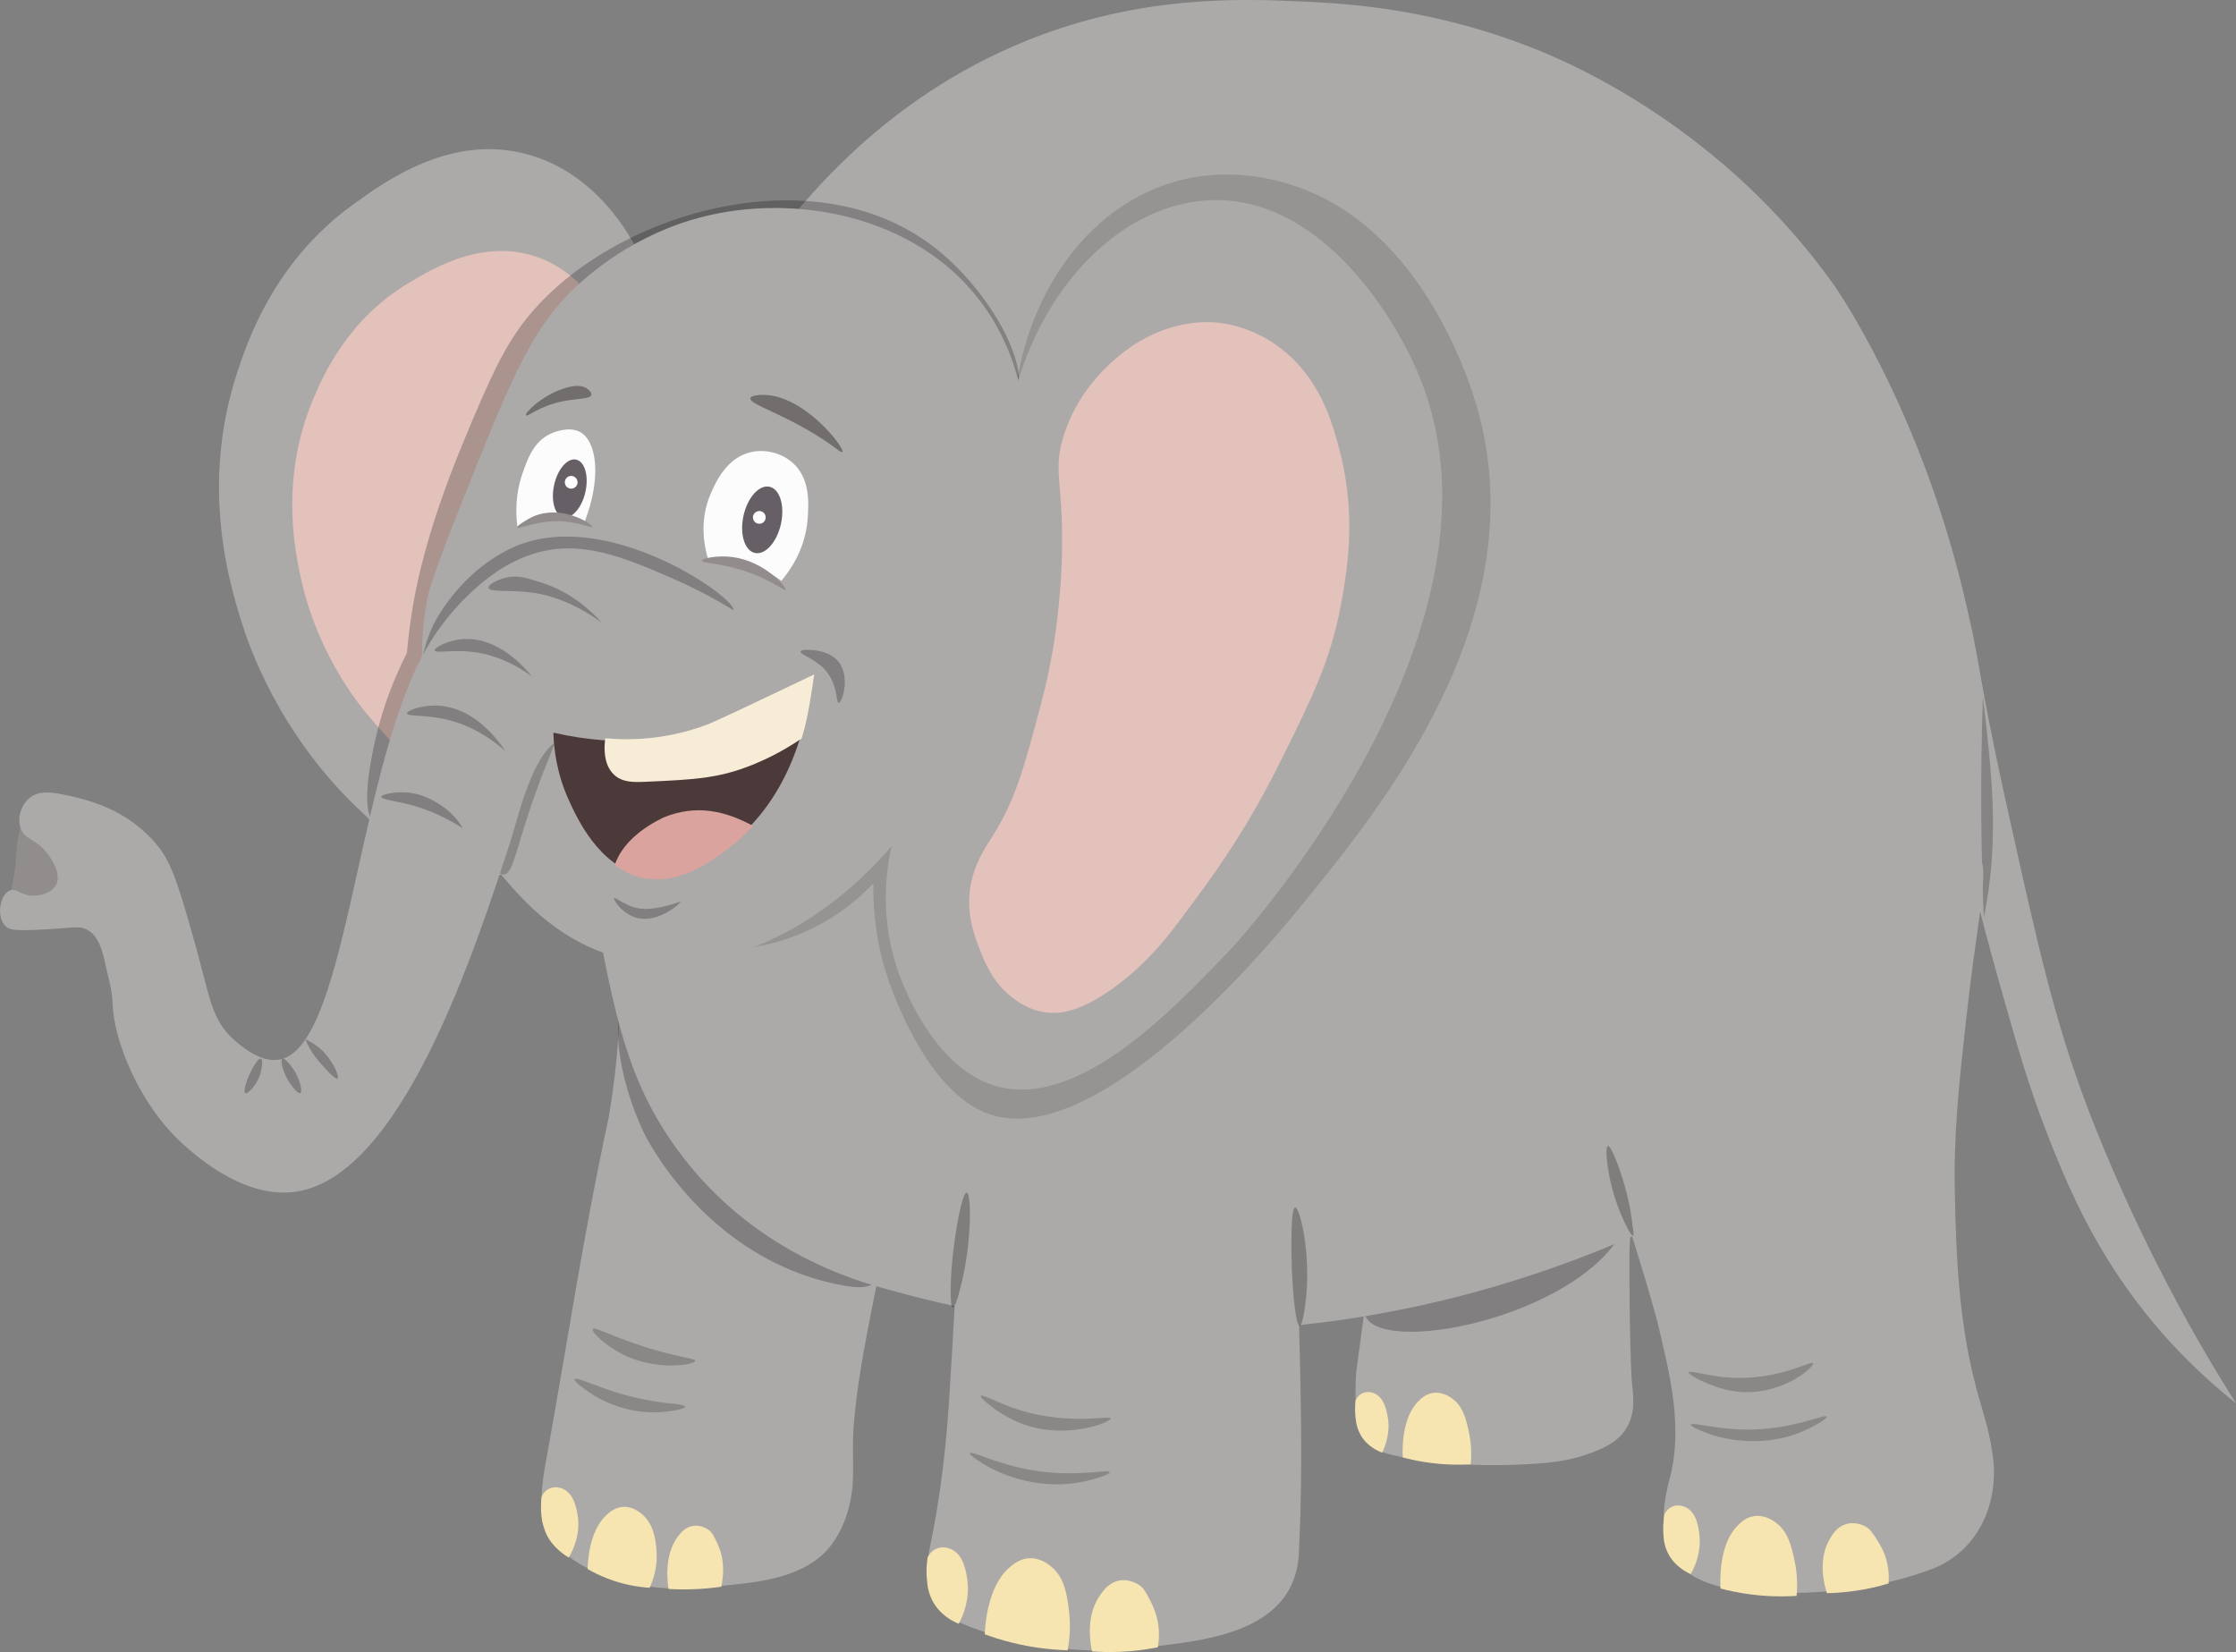 <?xml version="1.0" encoding="UTF-8"?>
<svg xmlns="http://www.w3.org/2000/svg" viewBox="0 0 590.34 436.15">
  <rect x="0" y="0" width="590.34" height="436.15" fill="#808080" stroke="none"/>
  <defs>
    <style>
      .cls-1 {
        fill: #918d8c;
      }

      .cls-2 {
        fill: #dba39e;
      }

      .cls-3, .cls-4, .cls-5, .cls-6 {
        mix-blend-mode: multiply;
      }

      .cls-3, .cls-7 {
        opacity: .25;
      }

      .cls-4 {
        opacity: .26;
      }

      .cls-5 {
        opacity: .23;
      }

      .cls-6 {
        opacity: .2;
      }

      .cls-8 {
        fill: #f7edd7;
      }

      .cls-9 {
        fill: #666066;
      }

      .cls-10 {
        isolation: isolate;
      }

      .cls-11 {
        fill: #e2c2bb;
      }

      .cls-12 {
        fill: #736e6e;
      }

      .cls-13 {
        fill: #acaaa9;
      }

      .cls-14 {
        fill: #fff;
      }

      .cls-15 {
        fill: #4c3a3b;
      }

      .cls-16 {
        opacity: .13;
      }

      .cls-16, .cls-7, .cls-17 {
        mix-blend-mode: overlay;
      }

      .cls-17 {
        opacity: .24;
      }

      .cls-18 {
        fill: #928d8c;
      }

      .cls-19 {
        fill: #f6e4b1;
      }

      .cls-20 {
        fill: #fcfcfc;
      }
    </style>
  </defs>
  <g class="cls-10">
    <g id="Elephant">
      <g id="rFoot">
        <path id="rFoot_primary" class="cls-13" d="M363.78,326.25c-1.26,2.58-2.73,13.58-5.66,35.58,0,0-.56,4.24,0,10.89.35,4.17.9,5.67,1.72,6.88,1.98,2.93,5.34,3.91,7.38,4.43,12.87,3.28,29.17,2.8,31.97,2.7,9.05-.31,14.9-.79,21.64-3.44,4.15-1.63,6.68-3.32,8.36-5.9,2.69-4.13,2.06-8.82,1.72-11.8,0,0-.63-5.5-.74-31.47-.08-18.18,3.87-20,1.08-24.1-8.81-12.92-56.16-6.87-67.47,16.23Z"/>
        <path class="cls-7" d="M430.08,317.24c-4.33-10.5-49.12-9.18-64.98,12.68-3.72,5.12-4.11,11.54-4.11,11.54-.85,2.05-1.41,4.49-.33,6.36,5.99,10.34,59.72-1.33,68.98-25.43.8-2.08,1.04-3.67.44-5.13Z"/>
        <path class="cls-19" d="M358.04,375.4c-.14-.82-.26-1.78-.28-2.85-.03-1.06.04-2,.13-2.82.15-.33.69-1.43,1.92-1.95,1.45-.62,2.83,0,3.15.14,2.57,1.15,3.17,4.71,3.44,6.27.69,4.06-.61,7.49-1.49,9.31-1.04-.38-4.11-1.67-5.83-4.92-.62-1.17-.91-2.29-1.04-3.17Z"/>
        <path class="cls-19" d="M370.35,384.77c-.08-1.55-.41-10.19,3.99-14.7.7-.71,1.99-2.04,4.01-2.33,2.45-.35,4.41,1.03,4.97,1.43,3.02,2.14,3.8,5.69,4.5,8.96.42,1.94.82,4.86.47,8.46-3.44.2-7.56.13-12.14-.59-2.09-.33-4.03-.76-5.8-1.23Z"/>
      </g>
      <g id="rArm">
        <path id="rArm_primary" class="cls-13" d="M166.06,243.85c-2.76,3.43-1.92,10.44-2.21,15.15-.12,14.07-1.43,26.15-3.18,36.25-6.46,29.57-10.94,59.76-16.35,89.56-.65,3.43-1.26,7.05-1.31,10.48-.69,12.32,9.13,18.63,19.71,21.61,8.14,2.56,15.4,2.89,24.42,2.12,10.46-1.12,23.11-1.51,30.87-9.4,4.36-4.64,6.54-11.21,7.09-17.41.4-6.11-.29-11.37.48-17.84,1.27-14.37,5.01-29.95,7.51-43.91,1.7-9.88-3.37-18.77-9.93-25.86-16.4-18.75-32.73-37.62-49.19-56.3-2.04-2.17-5.44-6.01-7.84-4.5l-.08.06Z"/>
        <path class="cls-7" d="M230.52,329.52c-7.88-18.24-45.05-37.25-46.82-53.22-.47-4.23-2.64-8.03-6.23-9.79-1.33-.65-2.97-.82-4.6-1.03-1.52-.2-5.95-.78-7.51,0-3.88,1.94-2.72,18.13,4.67,33.64,0,0,16.17,33.92,53.03,40.33,1.79.31,6.33,1.1,8.2-1.23.6-.74,1.79-2.86-.74-8.69Z"/>
        <path class="cls-6" d="M167.98,354.85c-7.36-2.51-11.1-4.62-11.49-3.97-.43.71,3.35,4.43,8.05,6.76,8.9,4.4,18.92,2.69,19.02,1.64.07-.76-5.11-.85-15.57-4.43Z"/>
        <path class="cls-6" d="M178.49,370.68c-6.84-.6-12.23-1.95-16.08-3.17-5.58-1.77-10.3-4.02-10.7-3.41-.35.54,2.94,2.86,3.29,3.12,1.35.97,9.09,6.34,19.59,5.59,2.74-.2,6.35-.86,6.34-1.41,0-.33-1.31-.57-2.44-.72Z"/>
        <path class="cls-19" d="M143.13,401.48c-.16-.92-.28-1.99-.3-3.2-.02-1.19.05-2.25.17-3.16.17-.37.79-1.6,2.17-2.18,1.64-.69,3.18.01,3.54.18,2.93,1.33,3.57,5.47,3.81,7.06.77,4.99-1.25,9.12-2.37,11.04-1.05-.64-4.27-2.73-5.88-6.16-.76-1.62-1.13-3.47-1.15-3.57Z"/>
        <path class="cls-19" d="M155.15,414.26c.03-1.63.32-10.11,5.03-14.34.76-.68,2.16-1.93,4.22-2.09,2.51-.19,4.4,1.35,4.95,1.79,3.32,2.7,3.74,7.04,3.96,9.39.41,4.46-.83,8.08-1.78,10.18-3.04-.2-7-.81-11.32-2.51-1.91-.75-3.6-1.59-5.05-2.43Z"/>
        <path class="cls-19" d="M176.49,419.5c-.3-2-1.14-9.02,2.42-13.75.76-1.01,1.93-2.51,3.93-2.88,2.31-.42,4.14.95,4.32,1.09.9.7,1.3,1.54,2.09,3.23.39.84.92,2,1.27,3.54.03.15.2.88.3,1.83.26,2.41-.05,4.73-.37,6.35-2.09.3-4.4.53-6.9.64-2.55.11-4.92.07-7.06-.05Z"/>
      </g>
      <path id="body_primary" class="cls-13" d="M572.89,340.31c-12.56-23.85-20-43.24-21.81-48.04-8.6-22.78-12.8-41.38-20.84-77.65-6.68-30.13-7.13-36.1-9.31-46.82,0,0-1.33-6.36-2.81-12.4-12.14-49.53-33.99-80.24-33.99-80.24-29.15-40.96-68.37-57.94-77.37-61.64C379.24,2.24,355.76.95,344.08.41c-16.73-.77-42.96-1.71-72.63,10.16-40.15,16.07-62.09,45.91-70.46,57.32-8.01,10.92-17.66,32.97-36.94,77.05-5,11.42-9.29,21.72-11.4,36.35-1.09,7.62-2.3,21.32,2.68,49.1,6.14,34.27,9.26,51.66,20.88,69.34,18.09,27.5,44.54,37.09,57.82,40.59,22.76,6.45,53.79,12.31,90.55,10.85,53.01-2.1,94.8-18.5,120.7-31.43,15.67-8.78,39.46-25.34,59.18-55.08,7.2-10.85,12.55-21.48,16.55-31.05,1.65,6.66,4.07,16.11,7.27,27.37,4.42,15.58,7.33,25.8,12.05,37.92,2.91,7.48,7.53,19.34,15.1,31.91,6.19,10.28,17.01,25.48,34.9,39.66-4.94-7.79-11.01-17.94-17.45-30.17Z"/>
      <path id="tailshadow" class="cls-5" d="M523.51,184.04c-.34,10.14-.5,20.86-.41,32.09.07,9.09.3,17.83.65,26.18.78-3.82,1.23-6.98,1.49-9.1,1.87-15.08.59-28.01-.75-40.82-.38-3.6-.75-6.52-.99-8.35Z"/>
      <g id="head">
        <path id="rEar_primary" class="cls-13" d="M168.5,66.59c-1.93-3.91-10.72-20.68-29.07-25.79-20.23-5.64-37.6,6.95-46.38,13.32-20.69,15-27.8,36.08-30.6,44.77-9.54,29.66-1.9,55.11,1.41,65.6,1.88,5.96,9.62,28.82,30.44,48.76,9.23,8.84,16.94,16.03,28.99,17.63,18.4,2.44,33.3-10.17,37.51-13.99,2.57-50.1,5.13-100.19,7.7-150.29Z"/>
        <path id="rinnerEar_secondary" class="cls-11" d="M161.83,88.66c-1.15-2.96-6.46-15.71-19.46-20.6-14.34-5.39-27.76,2.63-34.55,6.69-16,9.57-22.52,24.43-25.1,30.56-8.84,20.94-4.92,39.92-3.19,47.75.98,4.45,5.14,21.56,18.98,37.38,6.14,7.02,11.28,12.73,19.93,14.67,13.21,2.96,24.85-5.25,28.15-7.76,5.08-36.23,10.17-72.46,15.25-108.69Z"/>
        <path class="cls-17" d="M246.33,65.04c-32.09-24.58-85.36-8.61-107.41,19.18-5.86,7.39-9.67,15.77-16.71,32.78-9.95,24.05-12.61,38.89-13.63,45.73-.6,4.05-.95,7.41-1.15,9.68-4.88,9.56-7.23,17.8-8.46,23.44-.95,4.34-4.23,19.33.33,21.8.66.36,1.86.65,2.9.23,2.2-.88,2.32-4.58,2.82-6,1.88-5.38,1.53-9.36,4.32-16.54,2.55-6.55,7.24-13.41,8.14-20.45,1.19-9.31-1.77-10.52-.37-19.5,1.41-9,4.69-8.34,8.9-20.48,4.35-12.55,2.08-16.84,7.63-25.87.4-.65.39-.59,2.93-3.55,1.71-2,4.63-5.44,4.94-5.8,5.46-6.32,112.8,24.71,125.98,6.94,6.16-8.31-6.16-30.13-21.15-41.61Z"/>
        <path class="cls-16" d="M390.58,109.72c-1.24-4.8-13.52-49.51-49.63-60.92-3.98-1.26-17.3-5.28-32.5-.3-21.22,6.95-36.69,28.13-40.33,54.65,2.22-4.47,9.98-18.7,26.82-25.8,20.24-8.53,43.57-2.47,57.49,11.16,10.95,10.72,15.06,25.9,15.48,40.85,1.44,32.1-4.45,59.47-23.21,85.77-14.72,21.33-30.51,43.32-52.61,57.26-10.12,6.5-20.12,8.22-28.93,6.02-12.88-3.21-22.86-15.29-26.14-27.21-4.25-15.42,3.17-28.96-.85-30.79-2.01-.91-4.14,2.32-13.18,8.23-8.33,5.44-11.34,4.6-16.04,8.8-2.86,2.55-5.97,6.46-8.17,12.63,4.05-.65,9.56-1.98,15.58-4.91,7.74-3.77,13.05-8.58,16.22-11.96-.1,6.77.6,17.7,5.57,29.83,2.13,5.2,10.25,24.99,23.82,30.65,28.97,12.1,76.49-45.9,83.03-53.88,21.29-26,61.76-75.4,47.57-130.1Z"/>
        <path id="headbg_primary" class="cls-13" d="M268.85,100.41c-1.5-5.68-4.64-14.53-11.67-22.96-18.12-21.73-50.38-26.69-74.61-19.39-17.94,5.4-29.1,16.18-32.41,19.51-10.43,10.52-16.41,25.27-27.94,54.36-5.93,14.96-8.75,22.5-9.53,26.82-6.96,38.95,17.19,69.21,18.27,70.52,5.79,7.02,15.24,18.48,31.03,23.13,24.09,7.09,52.61-4.73,73.42-29.03-1.3,5.68-3.61,19.38,2.32,34.72,1.29,3.33,9.04,23.34,24.38,28.38,21.04,6.9,45.39-17.97,57.88-30.73,3.3-3.37,5.68-5.92,6.18-6.5,5.31-6.02,75.11-85.14,48.6-149.78-7.12-17.36-27.17-48.27-55.99-46.56-21.46,1.27-41.58,20.25-49.93,47.51Z"/>
        <path class="cls-6" d="M137.67,199.45c.32,15.13-2.44,20.13-5.22,21.72-1.01.58-2.84,1.17-3.33,2.95-.74,2.7,1.72,6.81,3.79,6.77,2.6-.05,3.21-6.66,8.28-20.96,4.71-13.27,8.22-18.96,6.63-20.1-1.39-1-5.95,2-8.37,5.66-.98,1.48-1.5,2.91-1.79,3.97Z"/>
        <path class="cls-3" d="M134.88,144.79c-14.28,6.8-20.56,20.38-20.56,20.38-1.62,3.51-2.45,6.68-2.89,8.97.85,1.64,1.85,1.96,2.16,2.03,1.96.48,4.8-1.67,6.17-5.75,1.62-2.51,6.48-9.36,15.8-13.01,6.69-2.62,12.29-1.7,23.65-.2,22.82,3.02,34.22,4.54,34.44,3.91,1.05-2.97-34-28.13-58.78-16.33Z"/>
        <path id="snoutshadow" class="cls-1" d="M10.46,210.93c-1.07,0-1.86,1.24-2.96,2.95-2.96,4.62-2.99,9.11-3.28,12.79-.96,12.19-4.88,16.09-2.73,17.87,2.46,2.05,9.83-.99,13.6-6.15,7.25-9.94-.6-27.47-4.62-27.46Z"/>
        <path id="nose_primary" class="cls-13" d="M177.02,152.47c-12.68-5.48-23.85-10.11-36.14-6.28-7.53,2.35-12.9,6.94-15.78,9.54-8.15,7.36-12.66,15.28-14.9,19.99-16.48,34.65-19.21,100.76-36.37,104.01-4.84.92-9.89-3.3-11.98-5.15-6.22-5.5-6.41-11.5-10.56-26.14-3.87-13.63-5.8-20.44-9.71-25.2-8.14-9.92-18.93-12.22-24.79-13.46-3.85-.82-6.72-.86-8.84.77-2.35,1.8-3.48,5.39-2.48,8.15,1.15,3.16,4.18,2.72,7.16,6.78.6.82,3.85,5.25,2.12,8.26-1.24,2.15-4.75,3.1-7.37,2.6-2.23-.43-3.14-1.78-4.66-1.29-1.55.5-2.16,2.4-2.36,3.02-.58,1.81-.61,4.78,1.13,6.46,1.16,1.12,2.85,1.42,15.24.51,3.6-.27,4.66-.38,6.04.29,3.17,1.55,4.21,5.44,4.96,8.85.98,4.51,1.85,6.67,2,10.94.33,9.59,7.03,26.55,18.63,36.98,3.4,3.06,16.38,14.73,30.16,12.46,27.6-4.54,46.67-63.05,56.19-92.25,2.26-6.92,6.49-26.93,15.28-27.74,1.99-.18,3.38.69,4.92,1.45,14.47,7.12,36.01,1.08,49.21-7.59,3.11-2.04,7.44-5.34,11.83-10.45-15-13.83-29.38-21.38-38.92-25.5Z"/>
        <g id="rEye">
          <path class="cls-20" d="M145.38,114.5c-4.5,2.08-6.09,6.65-7.43,10.48-1.86,5.33-1.85,10.35-1.33,14.19,1.6-.81,3.81-1.7,6.55-2.17,4.91-.85,8.96.07,11.18.77,4.52-11.66,3.23-21.4-1.28-23.76-3.04-1.6-7.3.3-7.7.49Z"/>
          <ellipse class="cls-9" cx="150.44" cy="128.93" rx="7.78" ry="4.23" transform="translate(-7.94 247.99) rotate(-77.53)"/>
          <circle class="cls-14" cx="150.8" cy="127.33" r="1.68"/>
          <path class="cls-18" d="M143.7,135.49c-2.15.37-3.81,1.22-4.96,1.98-1.2.72-2.4,1.53-2.24,1.81.26.46,3.67-1.05,7.85-1.52,7.05-.79,11.9,1.86,12.08,1.37.21-.57-6.09-4.79-12.73-3.64Z"/>
        </g>
        <g id="lEye">
          <path class="cls-20" d="M209.25,122.16c4.7,4.15,4.26,10.71,4,14.63-.54,8.12-4.73,13.92-6.95,16.56-1.7-1.27-4.01-2.71-6.92-3.87-5.09-2.02-9.67-2.24-12.51-2.13-.77-2.61-2.45-9.64.79-17.07,1.27-2.9,4.23-9.68,10.94-10.99,3.68-.72,7.79.34,10.65,2.87Z"/>
          <ellipse class="cls-9" cx="201.25" cy="137.25" rx="8.95" ry="5.06" transform="translate(23.77 304.11) rotate(-77.53)"/>
          <circle class="cls-14" cx="200.47" cy="136.6" r="1.68"/>
          <path class="cls-18" d="M193.48,147.08c-4.15-.56-8.22.35-8.23.95-.01.62,4.36.57,10.52,2.46,7.68,2.36,11.34,5.66,11.64,5.22.4-.58-5.44-7.49-13.93-8.63Z"/>
        </g>
        <path id="lEyebrow" class="cls-12" d="M201.26,104.25c-.45.01-2.96.07-3.15.89-.28,1.24,5.14,3.02,12.26,6.79,8.94,4.73,11.61,7.87,12.02,7.41.86-.96-10.3-15.36-21.13-15.09Z"/>
        <path id="rEyebrow" class="cls-12" d="M148.5,102.67c-5.69,2-10.05,6.37-9.62,6.99.36.52,3.41-2.47,9.75-3.73,3.94-.78,7.25-.52,7.5-1.69.16-.74-1.02-1.56-1.24-1.71-.66-.44-2.36-1.28-6.4.14Z"/>
        <g id="mouthsmile">
          <path id="chinshadow" class="cls-3" d="M168.69,242.45c5.48,1.03,11.12-4.08,10.96-4.39-.05-.1-.64.25-2.48.78-.41.12-3.96,1.11-6.56,1.14-4.94.06-8.1-3.34-8.44-2.87-.34.47,2.35,4.55,6.52,5.34Z"/>
          <path id="mouth" class="cls-15" d="M146.1,193.43c.12,4.09.81,10.61,4.04,17.73,2.12,4.69,7.93,17.5,19.32,19.98,9.87,2.15,18.63-4.64,23.26-8.21,18.07-13.95,21.01-36.98,21.65-44.37-17.52,8.38-25.88,12.29-27.89,13.1,0,0,0,0,0,0-8.57,3.44-21.5,6.01-40.38,1.77Z"/>
          <path id="tongue" class="cls-2" d="M175.03,215.89c-5.25,2.58-10.82,6.69-12.74,12.51,2.13,1.54,4.55,2.75,7.3,3.35,9.87,2.15,18.63-4.64,23.26-8.21,2.21-1.71,4.2-3.55,5.98-5.49-7.23-3.89-14.89-5.86-23.8-2.17Z"/>
          <path id="teeth" class="cls-8" d="M214.97,178.05c-17.52,8.38-25.88,12.29-27.89,13.1,0,0,0,0,0,0-3.42,1.32-7.96,2.7-13.41,3.45-5.46.75-10.2.64-13.86.3-.23,1.57-.81,6.78,2.36,9.68,2.16,1.98,5.07,1.96,8.22,1.82,12.9-.58,19.36-.87,28.35-4.51,3.25-1.32,7.82-3.46,12.9-6.93.92-2.93,1.78-6.26,3.33-16.91Z"/>
          <path id="smileshadow" class="cls-3" d="M214.28,171.6c-.69-.05-2.68-.18-2.89.37-.29.76,3.12,1.7,5.73,4.15,4.33,4.07,3.49,9.5,4.31,9.45.98-.07,3.48-7.88-.83-11.68-2.29-2.02-5.77-2.26-6.33-2.3Z"/>
        </g>
        <g id="snoutshadows">
          <path class="cls-3" d="M158.92,164.43c-2.71-3.02-8.23-8.3-16.34-10.72-2.44-.73-5.3-1.98-8.69-1.27-2.43.51-5.08,1.9-4.93,2.75.21,1.13,5.25.63,9.87,1.06,5.04.47,11.97,2.27,20.09,8.17Z"/>
          <path class="cls-3" d="M85.56,277.84c-1.72-1.81-3.59-2.85-4.93-3.45.23.58.57,1.34,1.04,2.21.7,1.27,1.41,2.24,2,2.97,1.3,1.61,4.82,5.61,5.45,5.17.54-.38-.91-4.1-3.57-6.89Z"/>
          <path class="cls-3" d="M77.63,282.52c-.9-1.42-2.51-3.3-3.07-3.01-.64.34.11,3.46,1.6,5.9.91,1.48,2.55,3.47,3.12,3.17.65-.33-.07-3.56-1.65-6.06Z"/>
          <path class="cls-3" d="M68.84,279.48c-.67-.24-2.32,2.62-3.13,4.52-.67,1.56-1.57,4.28-.98,4.61.51.28,2.03-1.25,2.95-2.77,1.62-2.68,1.85-6.12,1.17-6.36Z"/>
          <path class="cls-3" d="M133.39,198.25c-2.02-3.02-6.14-8.3-12.2-10.72-3.04-1.21-5.49-1.28-6.49-1.27-3.59.04-7.3,1.32-7.26,2.09.05.88,5.04.25,10.95,1.73,6.48,1.62,11.54,5.16,15.01,8.17Z"/>
          <path class="cls-3" d="M122.21,218.68c-.93-1.6-2.78-4.19-6.21-6.36-1.5-.95-4.5-2.8-8.67-3.1-3.24-.24-6.67.5-6.67,1.16,0,.64,3.16,1.01,6.36,1.76,3.95.92,9.24,2.72,15.19,6.54Z"/>
          <path class="cls-3" d="M140.44,178.56c-2.27-2.76-6.8-7.53-12.81-9.24-3.01-.85-5.33-.64-6.28-.51-3.38.46-6.73,2.15-6.6,2.91.15.87,4.79-.34,10.54.45,6.31.86,11.51,3.79,15.14,6.39Z"/>
        </g>
        <path id="linnerEar_secondary" class="cls-11" d="M280.56,115.99c4.5-15.97,17.66-24.27,19.76-25.55,9.26-5.65,17.52-5.48,19.81-5.36,1.98.1,11.35.77,20.06,8.58,9.12,8.18,11.94,19.21,13.67,25.96,4.33,16.96,1.7,31.84.17,40.03-2.78,14.82-7.55,24.44-15.78,41-9.86,19.85-18.4,31.2-27.68,43.54-2.41,3.21-10.25,13.45-21.54,19.81-4.18,2.36-8.2,3.82-12.69,3.31-4.53-.52-7.63-2.84-9.02-3.9-5.23-4-7.43-9.55-8.72-12.91-1.24-3.23-3.16-8.22-2.64-14.43.6-7.21,4.17-12.3,6.14-15.4,6.02-9.49,8.34-18.21,12.92-35.48,5.72-21.53,5.47-41.45,5.37-45.73-.28-13.11-1.99-15.84.16-23.48Z"/>
      </g>
      <g id="lArm">
        <path id="lArm_primary" class="cls-13" d="M252.17,306.67c-2.17,2.05-1.32,6.48-1.03,9.48.7,6.14,1.1,12.92,1.11,18.78-.01,9.77-.77,19.69-1.35,29.46-.86,16.13-2.48,30.48-5.57,44.98-1.39,8.18.65,16.22,9.21,19.48,6.98,2.99,14.75,4.66,22.23,5.85,11.77,1.9,21.25.89,32.59-.59,15.6-1.92,33.5-6.39,33.62-25.32.72-14.87.67-30.27.25-48.8-.32-12.64-.71-21.99.6-35.39.92-7.82-.48-13.62-9.56-13.97-24.6-1.81-49.3-3.58-73.89-5.34-2.68-.18-6.3-.29-8.11,1.28l-.11.1Z"/>
        <path class="cls-4" d="M255.22,314.85c-1.17-.11-3.12,10.47-3.81,17.96-.48,5.18-.68,12.32.16,12.43.54.07,1.35-2.85,1.79-4.44,3.26-11.93,3.19-25.82,1.86-25.95Z"/>
        <path class="cls-4" d="M341.93,318.79c-1.25.11-1,12.43-.87,16.11.22,6.1,1.03,15.12,2.07,15.12.81,0,1.49-5.34,1.73-7.82,1.15-12-1.71-23.52-2.94-23.41Z"/>
        <path class="cls-6" d="M265.95,371.14c-3.46-1.34-6.79-3.08-7.02-2.64-.3.56,4.61,4.81,10.17,7.1,11.86,4.88,24.26-.15,24.16-1.13-.1-.98-12.54,2.39-27.31-3.33Z"/>
        <path class="cls-6" d="M272.69,388.19c-9.39-1.56-16.24-5.29-16.59-4.55-.23.49,2.61,2.36,4.48,3.42,1.79,1.02,12.05,6.62,24.82,4.23,3.67-.69,7.68-2.03,7.58-2.63-.14-.88-8.95,1.42-20.29-.47Z"/>
        <path class="cls-19" d="M244.86,418.29c-.15-1.03-.25-2.24-.24-3.58,0-1.32.13-2.51.28-3.53.2-.41.93-1.76,2.49-2.37,1.85-.72,3.55.11,3.94.3,3.17,1.54,3.78,6.04,4.05,7.99.7,5.12-1.07,9.36-2.25,11.6-1.28-.52-5.08-2.26-7.11-6.4-.73-1.5-1.04-2.91-1.17-4.02Z"/>
        <path class="cls-19" d="M259.99,431.47c.08-1.92.62-12.58,6.52-17.65.94-.8,2.67-2.29,5.19-2.43,3.05-.17,5.32,1.76,5.96,2.31,3.48,2.96,4.05,7.41,4.56,11.53.3,2.44.48,6.07-.35,10.46-4.26-.13-9.32-.67-14.87-2.06-2.54-.64-4.88-1.38-7-2.16Z"/>
        <path class="cls-19" d="M288.32,435.98c-.48-2.22-1.76-9.38,2.15-14.89.93-1.31,2.33-3.22,4.85-3.77,2.9-.63,5.27,1.01,5.51,1.18,1.17.84,1.71,1.88,2.78,3.96.73,1.4,1.8,3.57,2.21,6.65.3,2.27.14,4.25-.13,5.78-2.87.58-6.22,1.05-9.97,1.21-2.69.11-5.17.05-7.41-.12Z"/>
      </g>
      <g id="lFoot">
        <path id="lFoot_primary" class="cls-13" d="M422.2,298.46c4.49,15.19,11.16,34.79,15.31,50.23,3.3,13.85,7.1,28.37,3.1,42.46-5.47,21.8,5.42,28.38,25.69,29.36,13.98.44,29.06-.96,42.43-5.79,13.31-4.34,19.42-17.78,17.29-31.1-.88-6.72-3.25-12.84-4.82-19.43-3.99-15.93-4.79-32.86-5.08-48.71-.42-15.19,1.11-29.49,2.8-44.78.88-7.97,1.73-14.73,2.71-21.67.87-6.82,2.07-12.76,1.98-18.76-.11-4.47-2.55-8.14-5.99-11.17-20.65-17.52-72.59-16.53-90.89,12.17-13.64,20.19-8.6,53.29-4.55,67.07l.03.11Z"/>
        <path class="cls-4" d="M431.03,323.71c-.22-2.13-.65-5.12-1.53-8.6-1.44-5.72-4.11-12.76-4.99-12.55-.92.23-.17,8.54,2.74,16.23,1.26,3.34,3.34,7.63,3.89,7.44.28-.1.11-1.36-.11-2.53Z"/>
        <path class="cls-6" d="M453,363.31c-3.55-.53-7.11-1.52-7.18-1-.09.67,5.7,3.89,11.45,4.89,12.26,2.13,21.83-6.28,21.42-7.29-.41-1-10.54,5.67-25.69,3.4Z"/>
        <path class="cls-6" d="M463,377.41c-9.18.25-16.41-2.1-16.58-1.3-.12.53,2.95,1.81,4.93,2.49,1.9.66,12.72,4.19,24.28-.58,3.32-1.37,6.82-3.44,6.61-4.01-.32-.84-8.15,3.09-19.23,3.39Z"/>
        <path class="cls-19" d="M439.25,406.06c-.11-.92-.17-2-.13-3.2.04-1.18.17-2.24.34-3.14.19-.36.87-1.55,2.28-2.05,1.67-.6,3.16.18,3.51.37,2.79,1.45,3.23,5.48,3.42,7.23.5,4.59-1.18,8.33-2.29,10.3-1.13-.5-4.48-2.14-6.19-5.89-.62-1.35-.86-2.62-.95-3.61Z"/>
        <path class="cls-19" d="M454.24,419.38c-.09-1.74-.51-11.41,4.39-16.48.78-.8,2.21-2.29,4.47-2.63,2.74-.41,4.94,1.13,5.57,1.58,3.4,2.38,4.28,6.35,5.09,10.01.48,2.17.94,5.43.57,9.47-3.85.24-8.47.19-13.59-.6-2.34-.36-4.52-.83-6.5-1.35Z"/>
        <path class="cls-19" d="M482.33,420.62c-.65-2.05-2.49-8.68.71-14.23.76-1.31,1.91-3.25,4.24-3.98,2.68-.85,5.06.49,5.3.63,1.18.69,1.78,1.62,2.97,3.48.81,1.26,2.01,3.2,2.67,6.07.49,2.11.51,3.99.39,5.46-2.65.8-5.77,1.54-9.29,2.02-2.53.35-4.87.5-6.99.55Z"/>
      </g>
    </g>
  </g>
</svg>